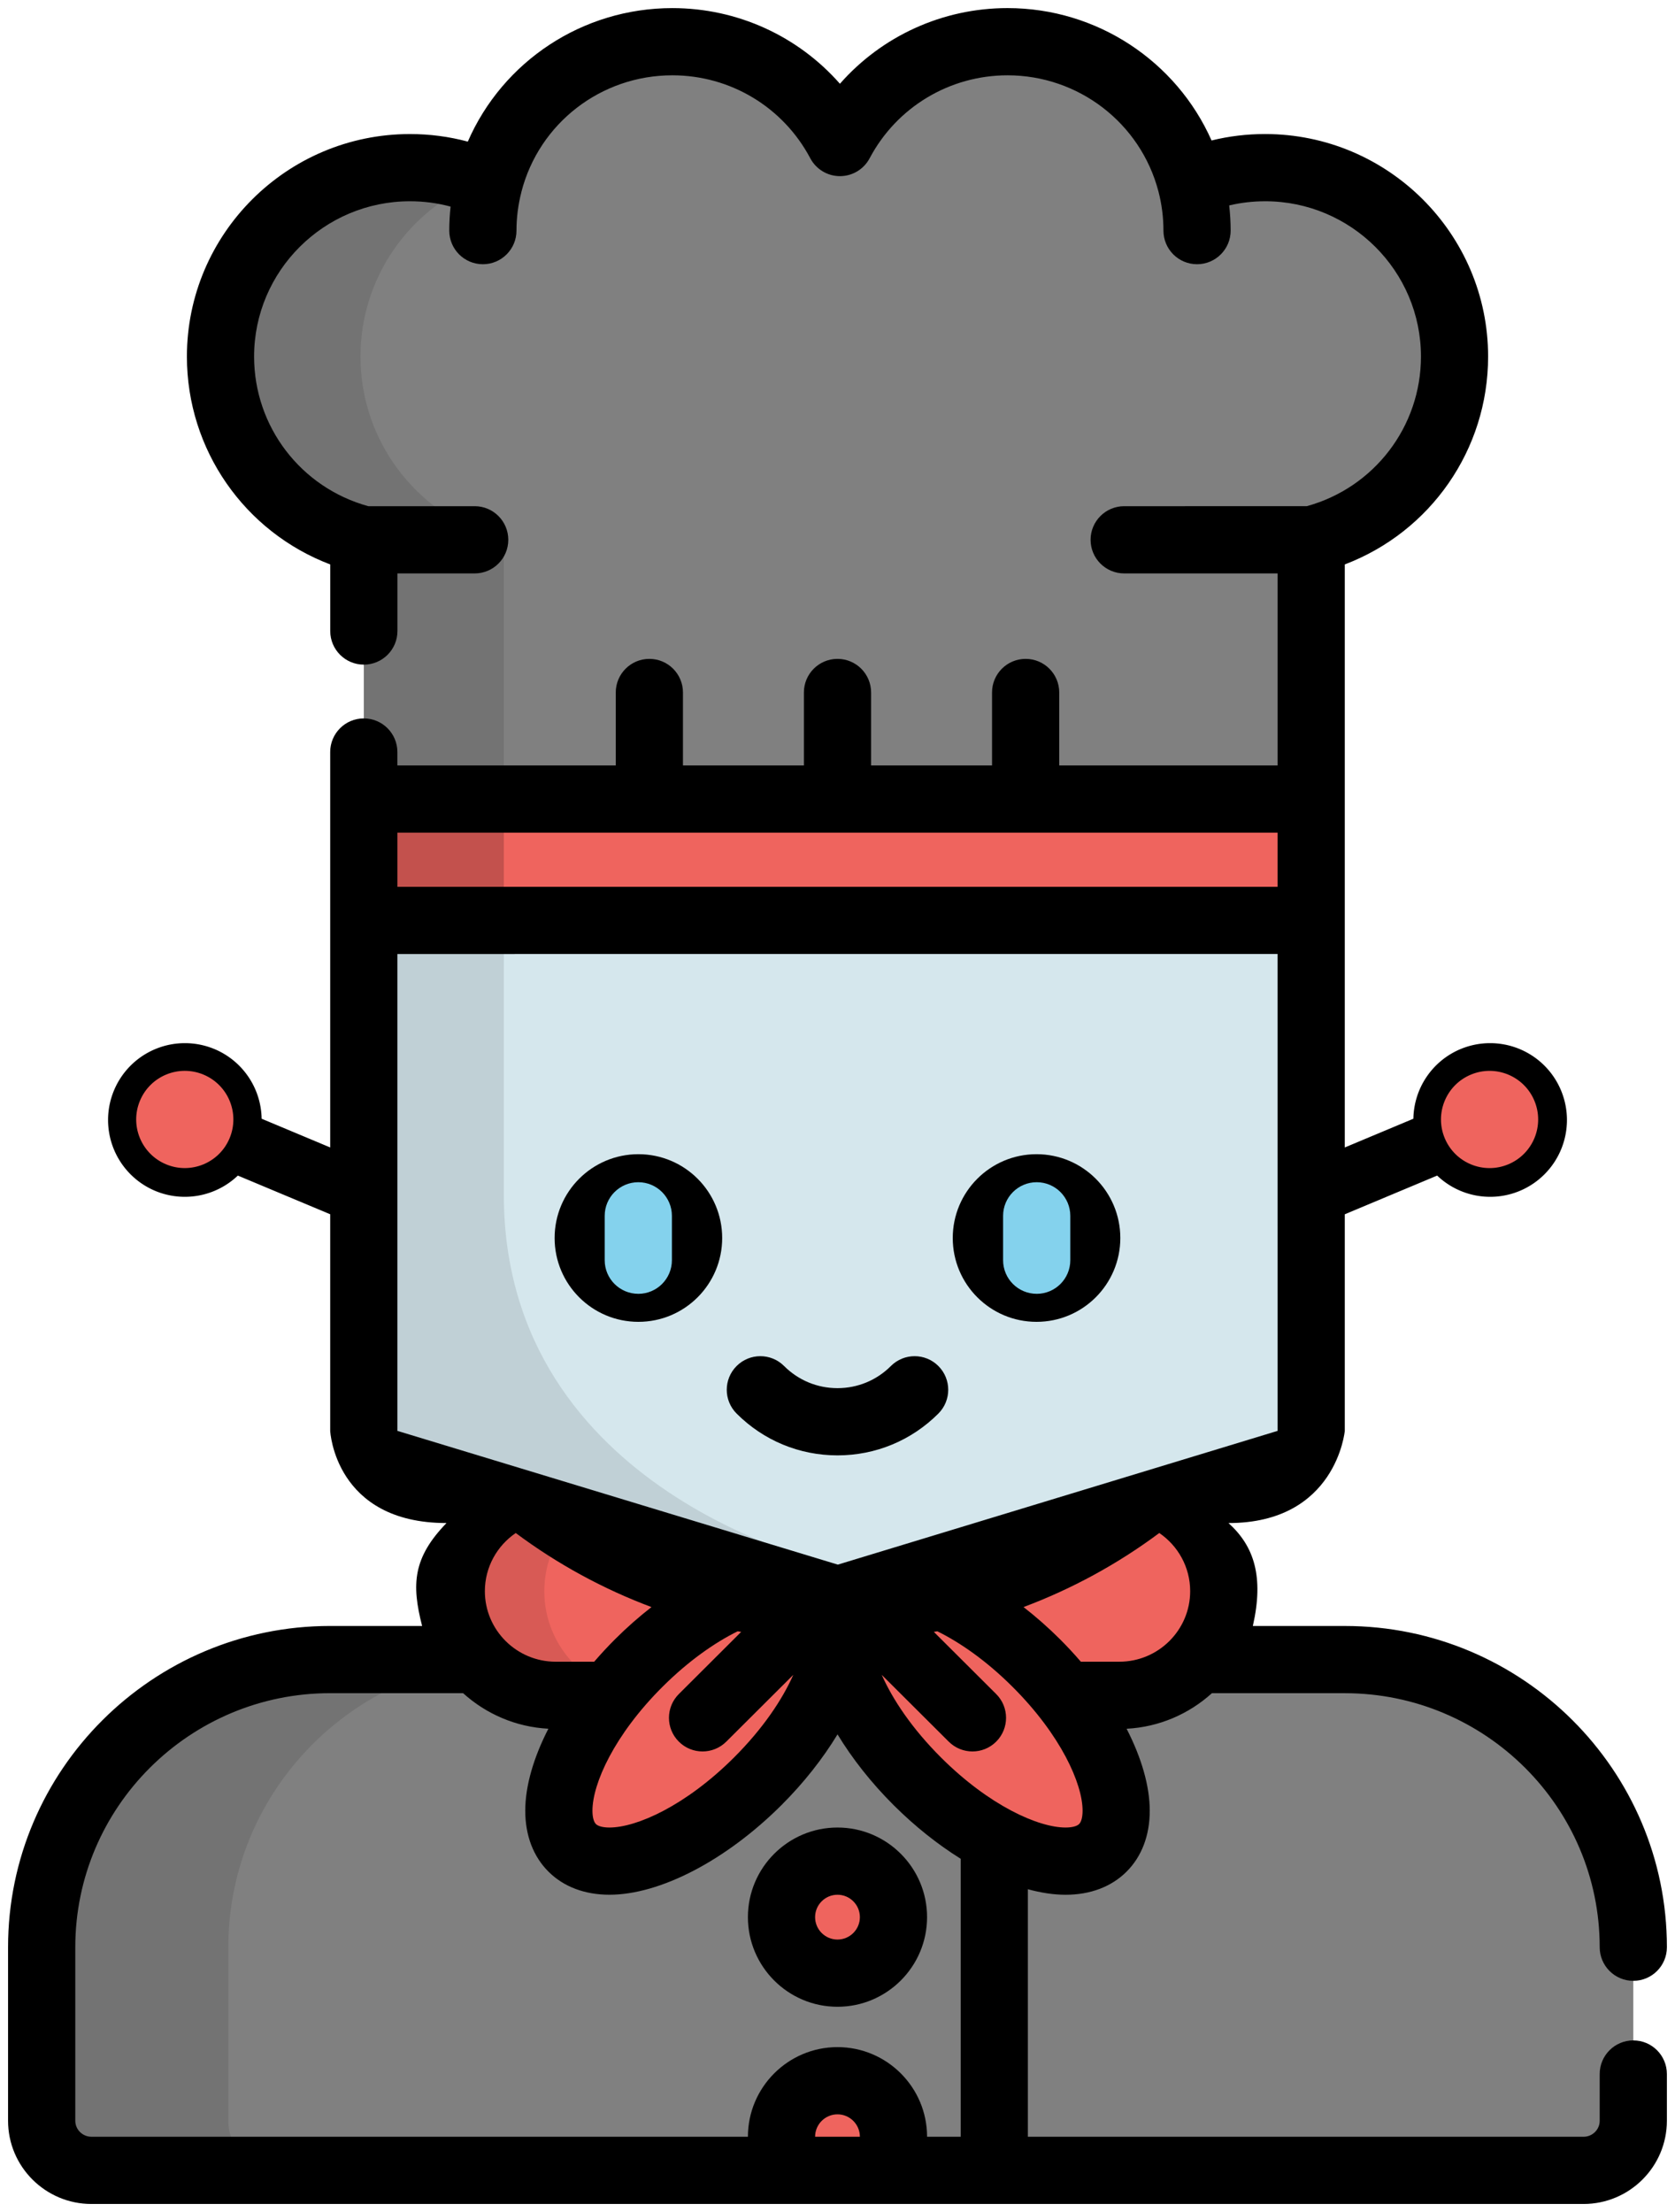<?xml version="1.0" encoding="UTF-8" standalone="no"?>
<!-- Created with Inkscape (http://www.inkscape.org/) -->

<svg
   width="103.381mm"
   height="136.466mm"
   viewBox="0 0 103.381 136.466"
   version="1.1"
   id="svg5"
   inkscape:version="1.1 (c68e22c387, 2021-05-23)"
   sodipodi:docname="Logo3-exp2.svg"
   xmlns:inkscape="http://www.inkscape.org/namespaces/inkscape"
   xmlns:sodipodi="http://sodipodi.sourceforge.net/DTD/sodipodi-0.dtd"
   xmlns="http://www.w3.org/2000/svg"
   xmlns:svg="http://www.w3.org/2000/svg">
  <sodipodi:namedview
     id="namedview7"
     pagecolor="#ffffff"
     bordercolor="#666666"
     borderopacity="1.0"
     inkscape:pageshadow="2"
     inkscape:pageopacity="0.0"
     inkscape:pagecheckerboard="false"
     inkscape:document-units="mm"
     showgrid="false"
     inkscape:snap-midpoints="true"
     inkscape:zoom="2"
     inkscape:cx="65.249576"
     inkscape:cy="265.82665"
     inkscape:window-width="2560"
     inkscape:window-height="1387"
     inkscape:window-x="1912"
     inkscape:window-y="-8"
     inkscape:window-maximized="1"
     inkscape:current-layer="layer1"
     inkscape:snap-bbox="false"
     inkscape:bbox-paths="false"
     inkscape:bbox-nodes="false"
     inkscape:object-paths="true"
     inkscape:snap-smooth-nodes="false"
     inkscape:object-nodes="false"
     inkscape:snap-object-midpoints="false"
     showguides="false"
     inkscape:guide-bbox="true"
     inkscape:snap-to-guides="true"
     inkscape:snap-grids="true"
     inkscape:snap-page="false"
     width="209mm"
     fit-margin-top="0.5"
     fit-margin-left="0.5"
     fit-margin-right="0.5"
     fit-margin-bottom="0.5">
    <sodipodi:guide
       position="54.295,-15.215"
       orientation="0,0.021"
       id="guide16480" />
    <sodipodi:guide
       position="54.346,17.788"
       orientation="-111.2,0"
       id="guide16482" />
    <sodipodi:guide
       position="81.508,15.715"
       orientation="0,-0.021"
       id="guide16484" />
    <sodipodi:guide
       position="66.664,1.637"
       orientation="1,0"
       id="guide26464" />
    <sodipodi:guide
       position="42.058,1.637"
       orientation="1,0"
       id="guide26466" />
    <sodipodi:guide
       position="91.357,2.046"
       orientation="0,-1"
       id="guide26468" />
    <sodipodi:guide
       position="86.639,-0.334"
       orientation="0,-1"
       id="guide57834" />
  </sodipodi:namedview>
  <defs
     id="defs2" />
  <g
     inkscape:label="Слой 1"
     inkscape:groupmode="layer"
     id="layer1"
     transform="translate(0.254,0.171)">
    <path
       style="fill:#808080;stroke-width:0.265"
       d="m 5.389,133.722 c -1.695,0 -3.07,-1.369 -3.07,-3.059 v -10.708 c 0,-9.784 7.987,-17.744 17.805,-17.744 h 62.624 c 9.818,0 17.805,7.96 17.805,17.744 v 10.708 c 0,1.69 -1.375,3.059 -3.07,3.059 z"
       id="path15" />
    <path
       style="opacity:0.1;stroke-width:0.265;enable-background:new"
       d="m 13.838,130.663 v -10.708 c 0,-9.784 7.987,-17.744 17.805,-17.744 H 20.125 c -9.818,0 -17.805,7.96 -17.805,17.744 v 10.708 c 0,1.69 1.375,3.059 3.07,3.059 H 16.908 c -1.695,0 -3.07,-1.369 -3.07,-3.059 z"
       id="path17" />
    <g
       id="g25"
       transform="matrix(0.265,0,0,0.265,-16.297,0.329)">
	<circle
   style="fill:#ef645e"
   cx="255.999"
   cy="445.127"
   r="13.061"
   id="circle19" />

	<path
   style="fill:#ef645e"
   d="m 269.06,496.327 c 0,-7.214 -5.848,-13.061 -13.061,-13.061 -7.213,0 -13.061,5.847 -13.061,13.061 0,2.945 0.986,5.652 2.63,7.837 h 20.862 c 1.644,-2.186 2.63,-4.893 2.63,-7.837 z"
   id="path21" />

	<path
   style="fill:#ef645e"
   d="m 346.096,369.122 c 0,13.411 -10.909,24.282 -24.366,24.282 H 190.268 c -13.457,0 -24.366,-10.872 -24.366,-24.282 v 0 c 0,-13.411 10.91,-24.283 24.366,-24.283 H 321.73 c 13.458,-10e-4 24.366,10.871 24.366,24.283 z"
   id="path23" />

</g>
    <path
       style="opacity:0.1;stroke-width:0.265;enable-background:new"
       d="m 33.341,97.993 c 0,-3.548 2.886,-6.425 6.447,-6.425 H 34.045 c -3.56,0 -6.447,2.877 -6.447,6.425 0,3.548 2.887,6.425 6.447,6.425 h 5.743 c -3.56,0 -6.447,-2.877 -6.447,-6.425 z"
       id="path27" />
    <g
       id="g33"
       transform="matrix(0.265,0,0,0.265,-16.297,0.329)">
	<path
   style="fill:#ef645e"
   d="m 302.348,385.859 c 16.238,16.181 23.198,35.482 15.546,43.108 -7.653,7.626 -27.019,0.691 -43.257,-15.493 -16.237,-16.182 -23.198,-35.482 -15.545,-43.109 7.652,-7.626 27.018,-0.688 43.256,15.494 z"
   id="path29" />

	<path
   style="fill:#ef645e"
   d="m 237.362,413.474 c -16.239,16.182 -35.605,23.118 -43.257,15.493 -7.653,-7.626 -0.693,-26.927 15.545,-43.108 16.238,-16.182 35.604,-23.119 43.257,-15.494 7.652,7.628 0.692,26.927 -15.545,43.109 z"
   id="path31" />

</g>
    <path
       style="fill:#d5e7ed;fill-opacity:1;stroke:none;stroke-width:0.265px;stroke-linecap:butt;stroke-linejoin:miter;stroke-opacity:1"
       d="M 22.344,90.104 51.437,102.211 79.344,90.104 v -32 h -57 z"
       id="path20799"
       sodipodi:nodetypes="cccccc" />
    <path
       style="opacity:0.1;stroke-width:0.265;enable-background:new"
       d="m 22.201,56.611 5.27e-4,16.912 c 4.37e-4,14.028 0.524,16.537 0.524,16.537 l 28.382,6.294 c 0,0 -20.266,-4.37 -20.266,-22.831 l 0.001,-16.913"
       id="path39"
       sodipodi:nodetypes="cscccc" />
    <path
       style="fill:#808080;stroke-width:0.265"
       d="m 89.518,21.826 c 0,-6.436 -5.236,-11.654 -11.694,-11.654 -1.625,0 -3.172,0.331 -4.579,0.928 C 71.931,6.095 67.364,2.402 61.931,2.402 c -4.489,0 -8.385,2.522 -10.345,6.22 -1.96,-3.698 -5.856,-6.22 -10.345,-6.22 -5.477,0 -10.073,3.753 -11.344,8.819 -1.477,-0.672 -3.118,-1.049 -4.848,-1.049 -6.458,0 -11.694,5.218 -11.694,11.654 0,5.457 3.764,10.037 8.846,11.305 V 56.611 H 80.672 V 33.131 c 5.081,-1.268 8.845,-5.848 8.845,-11.305 z"
       id="path43" />
    <rect
       x="22.201"
       y="49.125"
       style="fill:#ef645e;stroke-width:0.265"
       width="58.472"
       height="7.487"
       id="rect45" />
    <path
       style="opacity:0.1;stroke-width:0.265;enable-background:new"
       d="m 21.996,21.826 c 0,-4.915 3.054,-9.116 7.373,-10.829 -1.337,-0.531 -2.793,-0.825 -4.319,-0.825 -6.458,0 -11.694,5.218 -11.694,11.654 0,5.457 3.764,10.037 8.846,11.305 v 23.48 h 8.641 V 33.131 C 25.76,31.863 21.996,27.284 21.996,21.826 Z"
       id="path47" />
    <rect
       x="22.201"
       y="49.125"
       style="opacity:0.1;stroke-width:0.265;enable-background:new"
       width="8.639"
       height="7.487"
       id="rect49" />
    <circle
       style="opacity:1;fill:#000000;fill-opacity:1;stroke:none;stroke-width:0.265"
       id="path26500"
       cx="39.148"
       cy="76.205"
       r="5.171" />
    <path
       d="m 39.142,79.648 c 1.145,0 2.074,-0.928 2.074,-2.074 v -2.738 c 0,-1.145 -0.928,-2.074 -2.074,-2.074 -1.145,0 -2.074,0.928 -2.074,2.074 v 2.738 c 2.65e-4,1.145 0.928,2.073 2.074,2.073 z"
       id="path51"
       style="fill:#84d2ed;fill-opacity:1;stroke-width:0.265" />
    <circle
       style="opacity:1;fill:#000000;fill-opacity:1;stroke:none;stroke-width:0.265"
       id="circle32310"
       cx="63.721"
       cy="76.205"
       r="5.171" />
    <path
       d="m 63.731,79.648 c 1.145,0 2.074,-0.928 2.074,-2.074 v -2.738 c 0,-1.145 -0.928,-2.074 -2.074,-2.074 -1.145,0 -2.074,0.928 -2.074,2.074 v 2.738 c 0,1.145 0.928,2.073 2.074,2.073 z"
       id="path53"
       style="fill:#84d2ed;fill-opacity:1;stroke-width:0.265" />
    <path
       d="m 51.436,89.614 c 2.64e-4,0 0,0 0,0 2.352,0 4.564,-0.916 6.227,-2.58 0.81,-0.81 0.81,-2.123 0,-2.932 -0.81,-0.81 -2.123,-0.81 -2.932,0 -0.88,0.88 -2.051,1.365 -3.295,1.365 -1.245,0 -2.415,-0.485 -3.295,-1.365 -0.81,-0.81 -2.123,-0.81 -2.932,0 -0.81,0.81 -0.81,2.123 0,2.932 1.663,1.664 3.875,2.58 6.227,2.58 z"
       id="path55"
       style="stroke-width:0.265" />
    <path
       d="m 45.907,118.102 c 0,3.049 2.48,5.529 5.529,5.529 3.049,0 5.529,-2.48 5.529,-5.529 0,-3.049 -2.48,-5.529 -5.529,-5.529 -3.049,0 -5.529,2.48 -5.529,5.529 z m 6.911,0 c 0,0.762 -0.62,1.382 -1.382,1.382 -0.762,0 -1.382,-0.62 -1.382,-1.382 0,-0.762 0.62,-1.382 1.382,-1.382 0.762,0 1.382,0.62 1.382,1.382 z"
       id="path57"
       style="stroke-width:0.265" />
    <path
       d="M 82.746,88.104 V 34.65 c 5.281,-2.006 8.846,-7.068 8.846,-12.824 0,-7.569 -6.176,-13.728 -13.768,-13.728 -1.124,0 -2.228,0.133 -3.301,0.397 -2.174,-4.899 -7.08,-8.167 -12.592,-8.167 -4.021,0 -7.764,1.733 -10.345,4.668 C 49.006,2.062 45.263,0.329 41.242,0.329 c -5.557,0 -10.469,3.293 -12.623,8.237 -1.158,-0.311 -2.351,-0.467 -3.569,-0.467 -7.592,0 -13.768,6.158 -13.768,13.728 0,5.756 3.564,10.818 8.846,12.824 v 4.107 c 0,1.145 0.928,2.074 2.074,2.074 1.145,0 2.074,-0.928 2.074,-2.074 v -3.553 h 4.768 c 1.145,0 2.074,-0.928 2.074,-2.074 0,-1.145 -0.928,-2.074 -2.074,-2.074 H 22.476 c -4.161,-1.145 -7.047,-4.907 -7.047,-9.231 0,-5.283 4.316,-9.581 9.621,-9.581 0.855,0 1.694,0.111 2.506,0.33 -0.053,0.49 -0.081,0.984 -0.081,1.481 0,1.145 0.928,2.074 2.074,2.074 1.145,0 2.074,-0.928 2.074,-2.074 0,-0.813 0.106,-1.615 0.307,-2.393 h -0.002 c 1.092,-4.235 4.913,-7.188 9.316,-7.188 3.578,0 6.84,1.961 8.512,5.118 0.36,0.678 1.064,1.103 1.832,1.103 0.768,0 1.472,-0.424 1.832,-1.103 1.673,-3.157 4.936,-5.118 8.513,-5.118 4.376,0 8.203,2.941 9.308,7.15 l 0.01,0.038 c 0.201,0.776 0.303,1.577 0.303,2.393 0,1.145 0.928,2.074 2.074,2.074 1.145,0 2.074,-0.928 2.074,-2.074 0,-0.523 -0.032,-1.041 -0.09,-1.554 0.72,-0.169 1.46,-0.257 2.215,-0.257 5.305,0 9.621,4.298 9.621,9.581 0,4.324 -2.887,8.086 -7.047,9.231 H 69.131 c -1.145,0 -2.074,0.928 -2.074,2.074 0,1.145 0.928,2.074 2.074,2.074 H 78.599 V 47.052 H 65.122 v -4.502 c 0,-1.145 -0.928,-2.074 -2.074,-2.074 -1.145,0 -2.074,0.928 -2.074,2.074 v 4.502 h -7.464 v -4.502 c 0,-1.145 -0.928,-2.074 -2.074,-2.074 -1.145,0 -2.074,0.928 -2.074,2.074 v 4.502 h -7.464 v -4.502 c 0,-1.145 -0.928,-2.074 -2.074,-2.074 -1.145,0 -2.074,0.928 -2.074,2.074 v 4.502 h -13.478 v -0.829 c 0,-1.145 -0.928,-2.074 -2.074,-2.074 -1.145,0 -2.073,0.928 -2.073,2.074 -7.2e-5,9.101 0,41.881 0,41.881 0,0 0.281,5.685 7.177,5.685 -2.074,2.148 -2.165,3.774 -1.504,6.349 h -5.677 c -10.961,0 -19.878,8.89 -19.878,19.818 v 10.708 c 0,2.83 2.307,5.133 5.143,5.133 H 97.483 c 2.836,0 5.143,-2.303 5.143,-5.133 v -2.884 c 0,-1.145 -0.928,-2.074 -2.073,-2.074 -1.145,0 -2.074,0.928 -2.074,2.074 v 2.884 c 0,0.543 -0.447,0.986 -0.996,0.986 H 63.186 v -15.27 c 0.813,0.221 1.596,0.341 2.327,0.341 1.527,0 2.828,-0.492 3.763,-1.424 0.937,-0.934 1.432,-2.234 1.432,-3.76 0,-1.523 -0.51,-3.271 -1.428,-5.057 2.021,-0.106 3.856,-0.919 5.264,-2.194 h 8.203 c 8.674,0 15.732,7.03 15.732,15.671 0,1.145 0.928,2.074 2.074,2.074 1.145,0 2.074,-0.928 2.074,-2.074 0,-10.928 -8.917,-19.818 -19.878,-19.818 h -5.677 c 0.687,-3.026 0.087,-4.919 -1.504,-6.349 6.656,0 7.178,-5.685 7.178,-5.685 z M 66.349,112.358 c -0.137,0.137 -0.442,0.215 -0.836,0.215 -1.669,0 -4.692,-1.334 -7.682,-4.314 -1.798,-1.792 -2.994,-3.592 -3.665,-5.105 l 4.136,4.121 c 0.405,0.403 0.934,0.605 1.464,0.605 0.532,0 1.064,-0.203 1.469,-0.61 0.808,-0.811 0.806,-2.124 -0.005,-2.932 l -3.847,-3.834 c 0.072,-0.013 0.143,-0.025 0.215,-0.038 1.412,0.698 3.029,1.819 4.639,3.424 2.988,2.978 4.326,5.986 4.326,7.646 -2.64e-4,0.388 -0.078,0.688 -0.213,0.822 z m 2.479,-10.014 h -2.372 c -0.407,-0.473 -0.837,-0.938 -1.292,-1.391 -0.725,-0.722 -1.479,-1.384 -2.246,-1.981 2.962,-1.108 5.802,-2.647 8.379,-4.569 1.15,0.785 1.906,2.101 1.906,3.589 -2.65e-4,2.4 -1.962,4.352 -4.374,4.352 z M 24.274,51.198 h 54.324 v 3.339 H 24.274 Z m 54.325,36.905 -27.142,8.251 -27.183,-8.251 3e-6,-29.42 54.324,-2.6e-4 v 0 z M 40.637,103.89 c 1.611,-1.605 3.227,-2.726 4.639,-3.424 0.072,0.013 0.143,0.025 0.215,0.038 l -3.847,3.834 c -0.811,0.808 -0.813,2.121 -0.005,2.932 0.405,0.407 0.937,0.61 1.469,0.61 0.529,0 1.059,-0.202 1.464,-0.605 l 4.136,-4.121 c -0.671,1.513 -1.867,3.313 -3.665,5.105 -2.99,2.98 -6.013,4.314 -7.682,4.314 -0.394,0 -0.699,-0.078 -0.836,-0.215 -0.135,-0.135 -0.213,-0.435 -0.213,-0.823 5.29e-4,-1.66 1.338,-4.668 4.326,-7.646 z m -6.592,-1.546 c -2.412,0 -4.373,-1.952 -4.373,-4.351 0,-1.489 0.756,-2.805 1.906,-3.589 2.577,1.921 5.416,3.461 8.378,4.569 -0.768,0.597 -1.522,1.258 -2.246,1.981 -0.455,0.454 -0.885,0.919 -1.292,1.391 h -2.372 v -2.7e-4 z m 16.009,29.305 c 0,-0.762 0.62,-1.382 1.382,-1.382 0.762,0 1.382,0.62 1.382,1.382 z m 8.985,0 h -2.074 c 0,-3.049 -2.48,-5.529 -5.529,-5.529 -3.049,0 -5.529,2.48 -5.529,5.529 H 5.389 c -0.549,0 -0.996,-0.442 -0.996,-0.986 v -10.708 c 0,-8.641 7.057,-15.671 15.732,-15.671 h 8.203 c 1.409,1.274 3.244,2.088 5.264,2.194 -0.917,1.786 -1.427,3.533 -1.427,5.057 0,1.526 0.495,2.826 1.433,3.76 0.935,0.932 2.236,1.424 3.763,1.424 3.126,0 7.191,-2.116 10.61,-5.523 1.39,-1.385 2.561,-2.877 3.467,-4.37 0.906,1.492 2.078,2.985 3.467,4.37 1.313,1.308 2.722,2.424 4.135,3.305 v 17.147 z"
       style="stroke-width:0.265"
       id="path59"
       sodipodi:nodetypes="ccccsscscscsscssscssscsscsssccscscsccssscsscssscccsssccsssccsssccccccscsssssssssssccscsccsssccccssscccscccccccsscccccscccccccsccccccssccccsccccccssssccccccsccccccscssssccssss" />
    <g
       id="g61"
       transform="matrix(0.265,0,0,0.265,-16.297,0.329)">
</g>
    <g
       id="g63"
       transform="matrix(0.265,0,0,0.265,-16.297,0.329)">
</g>
    <g
       id="g65"
       transform="matrix(0.265,0,0,0.265,-16.297,0.329)">
</g>
    <g
       id="g67"
       transform="matrix(0.265,0,0,0.265,-16.297,0.329)">
</g>
    <g
       id="g69"
       transform="matrix(0.265,0,0,0.265,-16.297,0.329)">
</g>
    <g
       id="g71"
       transform="matrix(0.265,0,0,0.265,-16.297,0.329)">
</g>
    <g
       id="g73"
       transform="matrix(0.265,0,0,0.265,-16.297,0.329)">
</g>
    <g
       id="g75"
       transform="matrix(0.265,0,0,0.265,-16.297,0.329)">
</g>
    <g
       id="g77"
       transform="matrix(0.265,0,0,0.265,-16.297,0.329)">
</g>
    <g
       id="g79"
       transform="matrix(0.265,0,0,0.265,-16.297,0.329)">
</g>
    <g
       id="g81"
       transform="matrix(0.265,0,0,0.265,-16.297,0.329)">
</g>
    <g
       id="g83"
       transform="matrix(0.265,0,0,0.265,-16.297,0.329)">
</g>
    <g
       id="g85"
       transform="matrix(0.265,0,0,0.265,-16.297,0.329)">
</g>
    <g
       id="g87"
       transform="matrix(0.265,0,0,0.265,-16.297,0.329)">
</g>
    <g
       id="g89"
       transform="matrix(0.265,0,0,0.265,-16.297,0.329)">
</g>
    <path
       id="rect52382"
       style="opacity:1;fill:#000000;fill-opacity:1;stroke:none;stroke-width:0.207"
       d="m 89.886,64.55 a 4.741,4.741 0 0 0 -2.906,4.296 l -8.369,3.504 1.468,3.507 8.369,-3.504 a 4.741,4.741 0 0 0 5.1,0.944 4.741,4.741 0 0 0 2.542,-6.204 4.741,4.741 0 0 0 -6.204,-2.542 z" />
    <ellipse
       style="opacity:1;fill:#ef645e;fill-opacity:1;stroke:none;stroke-width:0.122"
       id="circle52496"
       cy="98.999"
       cx="57.992"
       transform="matrix(0.922,-0.386,0.386,0.922,0,0)"
       rx="3"
       ry="3" />
    <path
       id="path57731"
       style="opacity:1;fill:#000000;fill-opacity:1;stroke:none;stroke-width:0.207"
       d="m 12.988,64.55 a 4.741,4.741 0 0 1 2.906,4.296 l 8.369,3.504 -1.468,3.507 -8.369,-3.504 a 4.741,4.741 0 0 1 -5.1,0.944 4.741,4.741 0 0 1 -2.542,-6.204 4.741,4.741 0 0 1 6.204,-2.542 z" />
    <circle
       style="opacity:1;fill:#ef645e;fill-opacity:1;stroke:none;stroke-width:0.122"
       id="circle57733"
       cy="59.268"
       cx="-36.907"
       r="3"
       transform="matrix(-0.922,-0.386,-0.386,0.922,0,0)" />
  </g>
</svg>
